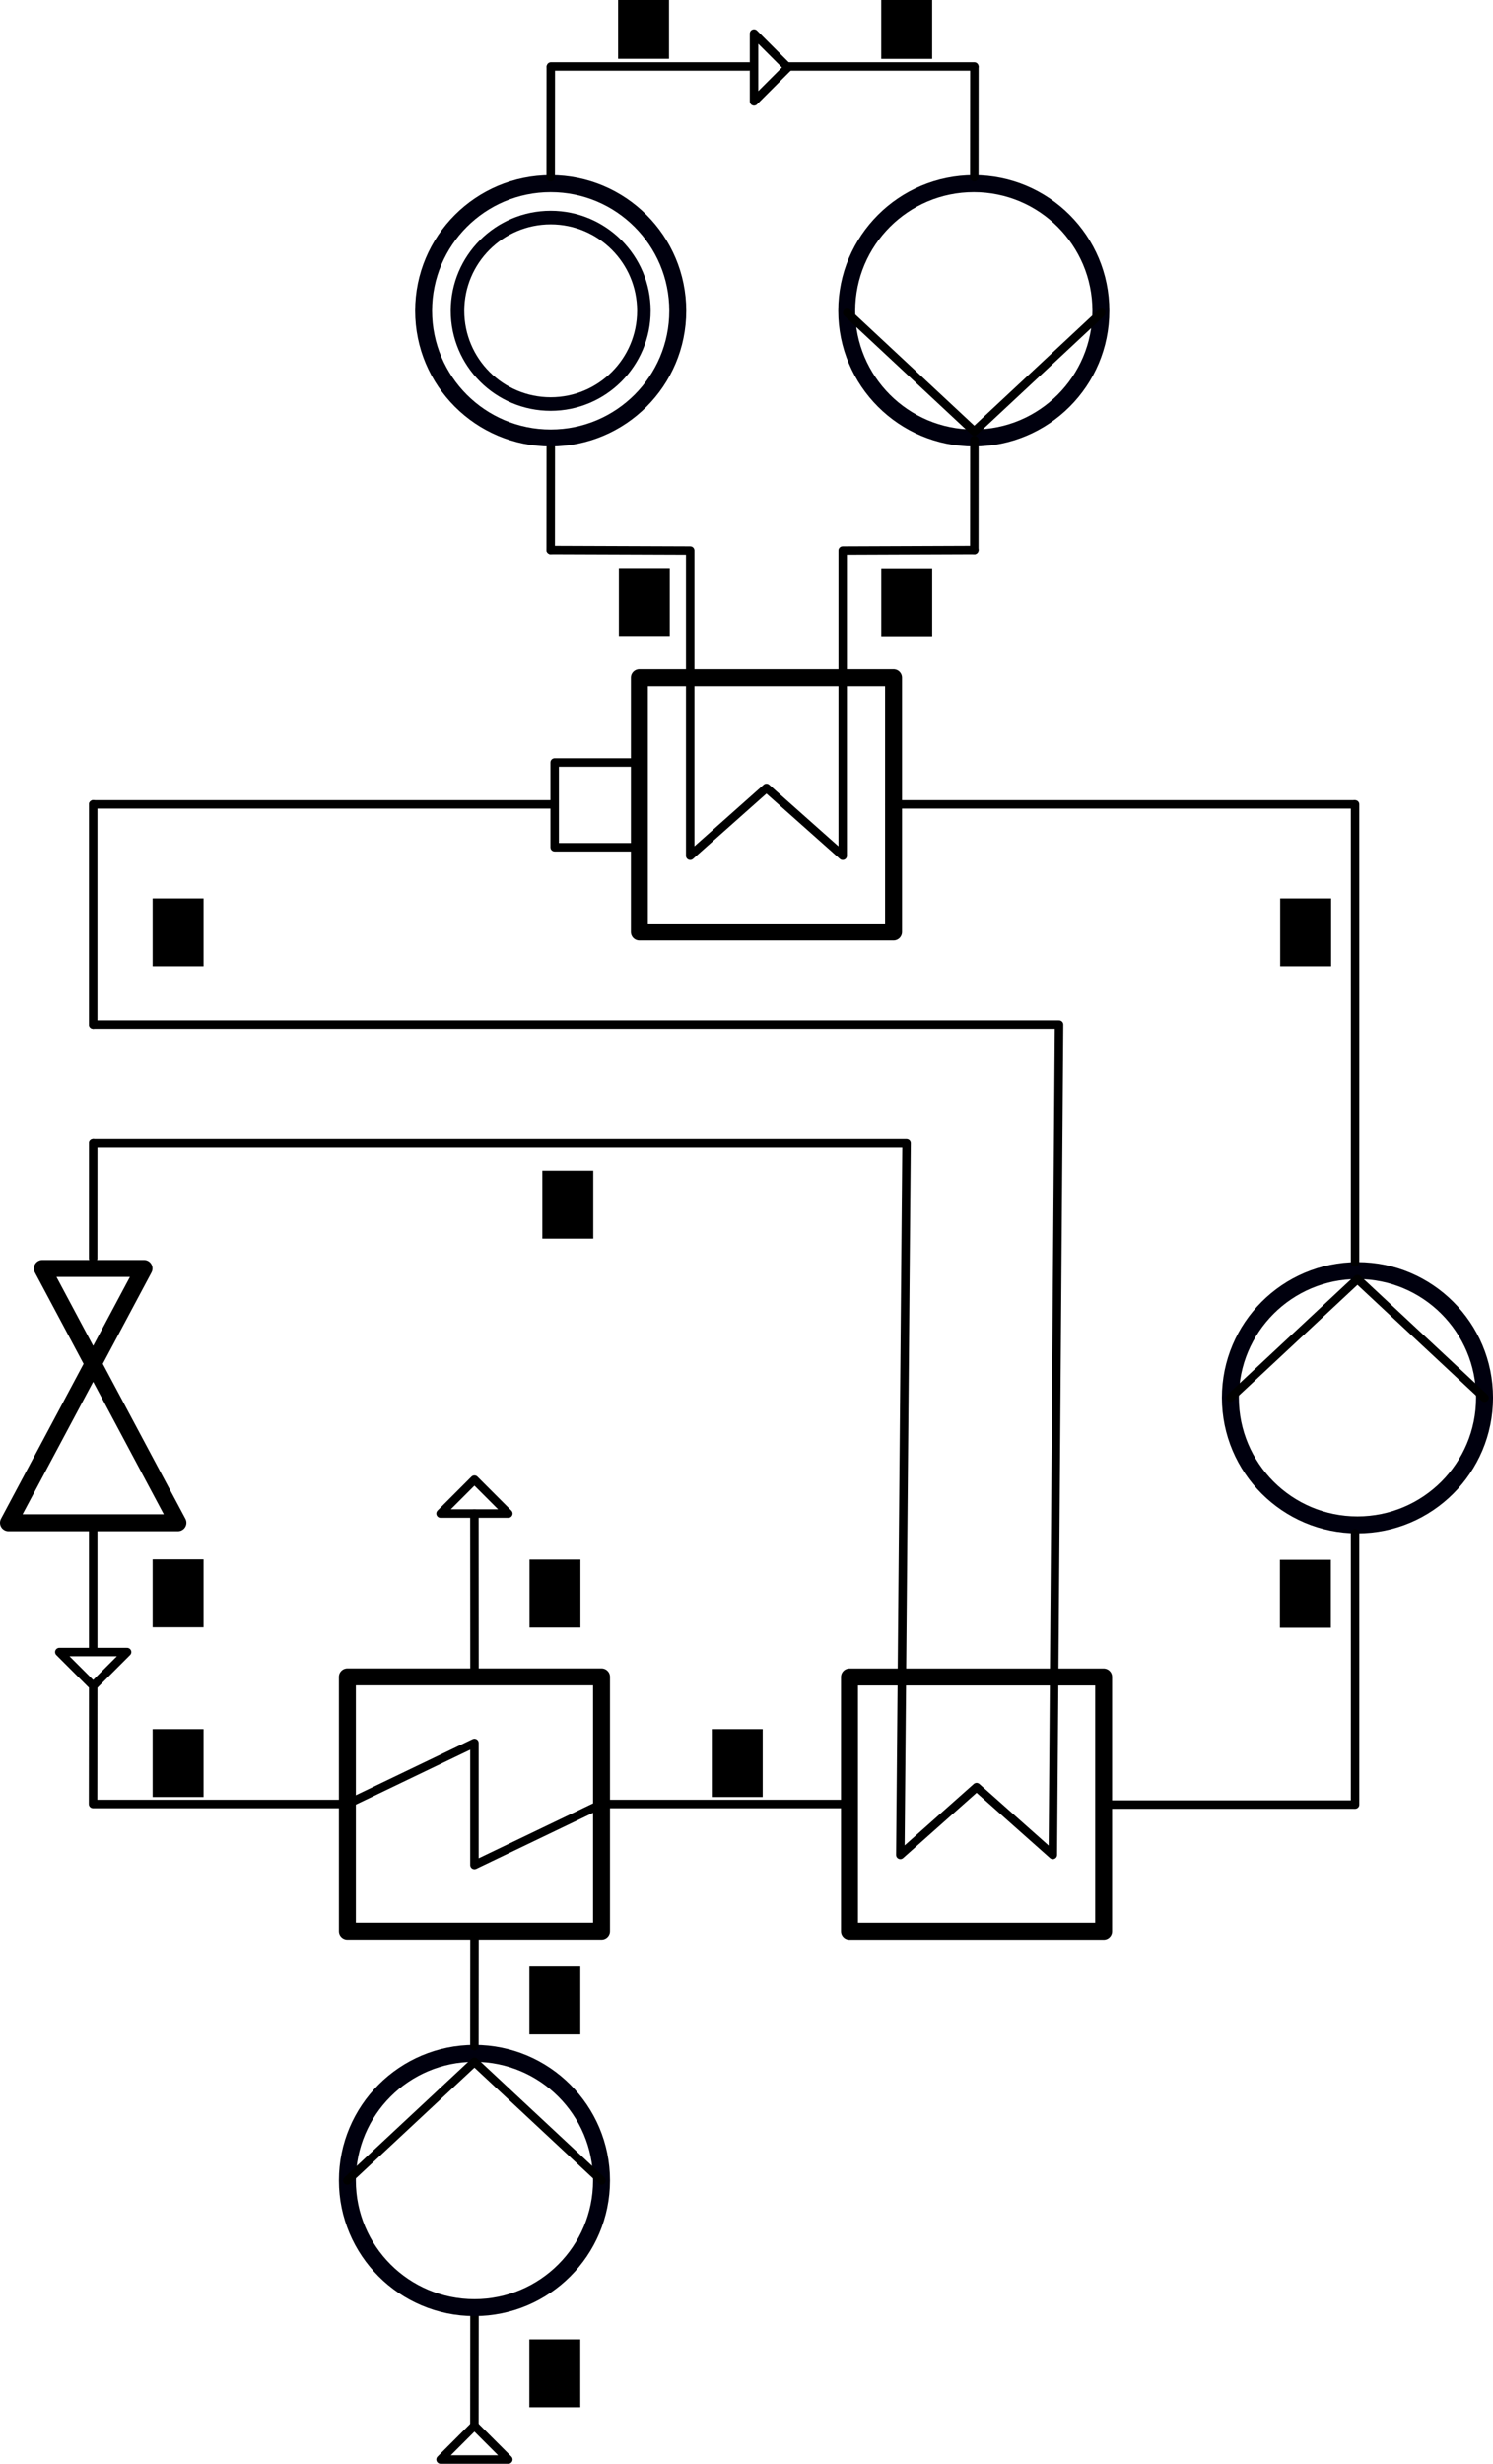 <?xml version="1.0" encoding="UTF-8" standalone="no"?>
<!-- Created with Inkscape (http://www.inkscape.org/) -->

<svg
   xmlns:dc="http://purl.org/dc/elements/1.1/"
   xmlns:cc="http://creativecommons.org/ns#"
   xmlns:rdf="http://www.w3.org/1999/02/22-rdf-syntax-ns#"
   xmlns:svg="http://www.w3.org/2000/svg"
   xmlns="http://www.w3.org/2000/svg"
   xmlns:sodipodi="http://sodipodi.sourceforge.net/DTD/sodipodi-0.dtd"
   xmlns:inkscape="http://www.inkscape.org/namespaces/inkscape"
   width="88.112mm"
   height="145.338mm"
   viewBox="0 0 88.112 145.338"
   version="1.1"
   id="svg8"
   inkscape:version="0.92.4 (5da689c313, 2019-01-14)"
   sodipodi:docname="tutorial_sv_heat_pump_intheatex.svg">
  <defs
     id="defs2" />
  <sodipodi:namedview
     id="base"
     pagecolor="#ffffff"
     bordercolor="#666666"
     borderopacity="1.0"
     inkscape:pageopacity="0.0"
     inkscape:pageshadow="2"
     inkscape:zoom="1.4142136"
     inkscape:cx="159.14984"
     inkscape:cy="291.2912"
     inkscape:document-units="mm"
     inkscape:current-layer="layer1"
     showgrid="false"
     inkscape:window-width="1920"
     inkscape:window-height="1009"
     inkscape:window-x="1912"
     inkscape:window-y="185"
     inkscape:window-maximized="1"
     fit-margin-top="0"
     fit-margin-left="0"
     fit-margin-right="0"
     fit-margin-bottom="0"
     showguides="true">
    <inkscape:grid
       type="xygrid"
       id="grid981"
       originx="0.679"
       originy="-1.354" />
  </sodipodi:namedview>
  <g
     inkscape:label="Ebene 1"
     inkscape:groupmode="layer"
     id="layer1"
     transform="translate(3.963,-153.126)">
    <g
       transform="rotate(180,148.636,23.164)"
       id="g2293-1"
       inkscape:export-xdpi="1012"
       inkscape:export-ydpi="1012"
       style="stroke-width:1;stroke-linecap:round;stroke-linejoin:round;stroke-miterlimit:4;stroke-dasharray:none">
      <path
         inkscape:connector-curvature="0"
         sodipodi:nodetypes="ccccccc"
         style="fill:none;stroke:#000000;stroke-width:0.5;stroke-linecap:round;stroke-linejoin:round;stroke-miterlimit:4;stroke-dasharray:none;stroke-opacity:1"
         d="m 268.735,-139.249 -8.233,-0.029 3e-5,-18 -4.5,4 -4.5,-4 -1e-5,18 -7.767,0.029"
         id="path984-0-9-9-9" />
      <path
         inkscape:connector-curvature="0"
         id="rect986-1-1-0-2"
         style="fill:none;stroke:#000000;stroke-width:1;stroke-linecap:round;stroke-linejoin:round;stroke-miterlimit:4;stroke-dasharray:none"
         d="m 248.501,-161.778 15,1e-5 v 15 h -15 z"
         sodipodi:nodetypes="ccccc" />
      <path
         inkscape:connector-curvature="0"
         style="fill:none;stroke:#000000;stroke-width:0.5;stroke-linecap:round;stroke-linejoin:round;stroke-miterlimit:4;stroke-dasharray:none;stroke-opacity:1"
         d="m 263.501,-156.778 h 5 l 1e-5,5 h -5"
         id="path987-2-9" />
    </g>
    <g
       transform="rotate(-90,121.04,288.003)"
       id="g1624-4-7-0-3-8"
       inkscape:export-filename="C:\Users\meinm\Documents\1 Uni\8. Semester SS20\1 Bachelorarbeit\Inhalt\Abbildungen\SEGSvi_Tespy.png"
       inkscape:export-xdpi="1012"
       inkscape:export-ydpi="1012"
       style="stroke-linecap:round;stroke-linejoin:round">
      <path
         inkscape:connector-curvature="0"
         style="fill:none;stroke:#000000;stroke-width:0.5;stroke-linecap:round;stroke-linejoin:round;stroke-miterlimit:4;stroke-dasharray:none;stroke-opacity:1"
         d="m 149.5,198.5 -3.6,-7.5 h 7.2 l -3.6,-7.5"
         id="path960-8-0-25-4-8-6-6"
         sodipodi:nodetypes="cccc" />
    </g>
    <path
       inkscape:connector-curvature="0"
       style="fill:none;stroke:#000000;stroke-width:1;stroke-linecap:round;stroke-linejoin:round;stroke-miterlimit:4;stroke-dasharray:none;stroke-opacity:1"
       d="M 31.537,252.043 H 16.537 v 15 h 15 z"
       id="path1057-2-7-1"
       sodipodi:nodetypes="ccccc" />
    <path
       style="fill:none;fill-rule:evenodd;stroke:#000000;stroke-width:0.5;stroke-linecap:round;stroke-linejoin:round;stroke-miterlimit:4;stroke-dasharray:none;stroke-opacity:1"
       d="m 26.037,242.41 -2,-2 -2,2 z"
       id="path4652-12-9-60-5-3"
       inkscape:connector-curvature="0"
       sodipodi:nodetypes="cccc" />
    <path
       inkscape:connector-curvature="0"
       sodipodi:nodetypes="cc"
       style="fill:none;stroke:#000000;stroke-width:0.5;stroke-linecap:round;stroke-linejoin:round;stroke-miterlimit:4;stroke-dasharray:none;stroke-opacity:1"
       d="m 24.035,242.41 0.005,9.633"
       id="path984-0-9-9-9-7" />
    <path
       style="fill:none;fill-rule:evenodd;stroke:#000000;stroke-width:0.5;stroke-linecap:round;stroke-linejoin:round;stroke-miterlimit:4;stroke-dasharray:none;stroke-opacity:1"
       d="m 22.037,298.214 2,-2 2,2 z"
       id="path4652-12-9-60-5-3-5"
       inkscape:connector-curvature="0"
       sodipodi:nodetypes="cccc" />
    <path
       inkscape:connector-curvature="0"
       sodipodi:nodetypes="cc"
       style="fill:none;stroke:#000000;stroke-width:0.5;stroke-linecap:round;stroke-linejoin:round;stroke-miterlimit:4;stroke-dasharray:none;stroke-opacity:1"
       d="m 24.035,296.217 0.005,-6.493"
       id="path984-0-9-9-9-7-0" />
    <circle
       style="fill:none;stroke:#00000e;stroke-width:1;stroke-linecap:round;stroke-linejoin:round;stroke-miterlimit:4;stroke-dasharray:none;stroke-opacity:1"
       id="path977-1-0"
       cx="281.752"
       cy="-24.037"
       r="7.5"
       transform="rotate(90)" />
    <path
       inkscape:connector-curvature="0"
       style="fill:none;stroke:#000000;stroke-width:0.5;stroke-linecap:round;stroke-linejoin:round;stroke-miterlimit:4;stroke-dasharray:none;stroke-opacity:1"
       d="m 31.537,281.752 -7.5,-7 -7.5,7"
       id="path979-02-5"
       sodipodi:nodetypes="ccc" />
    <path
       inkscape:connector-curvature="0"
       sodipodi:nodetypes="cc"
       style="fill:none;stroke:#000000;stroke-width:0.5;stroke-linecap:round;stroke-linejoin:round;stroke-miterlimit:4;stroke-dasharray:none;stroke-opacity:1"
       d="m 24.035,273.824 0.005,-6.493"
       id="path984-0-9-9-9-7-0-1" />
    <g
       transform="rotate(180,154.836,52.635)"
       id="g2293-1-2"
       inkscape:export-xdpi="1012"
       inkscape:export-ydpi="1012"
       style="stroke-width:1;stroke-linecap:round;stroke-linejoin:round;stroke-miterlimit:4;stroke-dasharray:none">
      <path
         inkscape:connector-curvature="0"
         sodipodi:nodetypes="ccccccc"
         style="fill:none;stroke:#000000;stroke-width:0.5;stroke-linecap:round;stroke-linejoin:round;stroke-miterlimit:4;stroke-dasharray:none;stroke-opacity:1"
         d="m 308.134,-115.307 h -48 l 0.367,-41.971 -4.5,4 -4.5,-4 -0.367,48.971 h 57"
         id="path984-0-9-9-9-74" />
      <path
         inkscape:connector-curvature="0"
         id="rect986-1-1-0-2-2"
         style="fill:none;stroke:#000000;stroke-width:1;stroke-linecap:round;stroke-linejoin:round;stroke-miterlimit:4;stroke-dasharray:none"
         d="m 248.501,-161.778 15,1e-5 v 15 h -15 z"
         sodipodi:nodetypes="ccccc" />
    </g>
    <path
       inkscape:connector-curvature="0"
       sodipodi:nodetypes="cc"
       style="fill:none;stroke:#000000;stroke-width:0.5;stroke-linecap:round;stroke-linejoin:round;stroke-miterlimit:4;stroke-dasharray:none;stroke-opacity:1"
       d="M 46.053,259.543 H 31.514"
       id="path984-0-9-9-9-7-0-1-5" />
    <path
       inkscape:connector-curvature="0"
       style="fill:none;stroke:#000000;stroke-width:1;stroke-linecap:round;stroke-linejoin:round;stroke-miterlimit:4;stroke-dasharray:none;stroke-opacity:1"
       d="M -3.463,242.952 H 6.537 L -1.463,227.952 h 6 z"
       id="path1057-2-6-6-9"
       sodipodi:nodetypes="ccccc" />
    <path
       inkscape:connector-curvature="0"
       sodipodi:nodetypes="ccc"
       style="fill:none;stroke:#000000;stroke-width:0.5;stroke-linecap:round;stroke-linejoin:round;stroke-miterlimit:4;stroke-dasharray:none;stroke-opacity:1"
       d="M 16.038,259.543 H 1.529 l 0.008,-6.966"
       id="path984-0-9-9-9-7-0-1-5-2" />
    <path
       inkscape:connector-curvature="0"
       sodipodi:nodetypes="cc"
       style="fill:none;stroke:#000000;stroke-width:0.5;stroke-linecap:round;stroke-linejoin:round;stroke-miterlimit:4;stroke-dasharray:none;stroke-opacity:1"
       d="m 1.535,227.353 0.003,-6.776"
       id="path984-0-9-9-9-7-0-1-9" />
    <path
       inkscape:connector-curvature="0"
       sodipodi:nodetypes="cc"
       style="fill:none;stroke:#000000;stroke-width:0.5;stroke-linecap:round;stroke-linejoin:round;stroke-miterlimit:4;stroke-dasharray:none;stroke-opacity:1"
       d="m 1.537,213.577 v -13"
       id="path984-0-9-9-9-7-0-1-52" />
    <path
       inkscape:connector-curvature="0"
       sodipodi:nodetypes="cc"
       style="fill:none;stroke:#000000;stroke-width:0.5;stroke-linecap:round;stroke-linejoin:round;stroke-miterlimit:4;stroke-dasharray:none;stroke-opacity:1"
       d="M 75.932,200.577 H 48.541"
       id="path984-0-9-9-9-7-0-1-5-0-8" />
    <path
       inkscape:connector-curvature="0"
       sodipodi:nodetypes="cc"
       style="fill:none;stroke:#000000;stroke-width:0.5;stroke-linecap:round;stroke-linejoin:round;stroke-miterlimit:4;stroke-dasharray:none;stroke-opacity:1"
       d="M 61.372,259.577 H 75.911"
       id="path984-0-9-9-9-7-0-1-5-3" />
    <path
       inkscape:connector-curvature="0"
       sodipodi:nodetypes="cc"
       style="fill:none;stroke:#000000;stroke-width:0.5;stroke-linecap:round;stroke-linejoin:round;stroke-miterlimit:4;stroke-dasharray:none;stroke-opacity:1"
       d="M 28.537,200.577 H 1.537"
       id="path984-0-9-9-9-7-0-1-5-0-8-4" />
    <circle
       style="fill:none;stroke:#00000e;stroke-width:1;stroke-linecap:round;stroke-linejoin:round;stroke-miterlimit:4;stroke-dasharray:none;stroke-opacity:1"
       id="path977-1-0-0"
       cx="-171.461"
       cy="-53.508"
       r="7.5"
       transform="matrix(0,-1,-1,0,0,0)" />
    <path
       inkscape:connector-curvature="0"
       style="fill:none;stroke:#000000;stroke-width:0.5;stroke-linecap:round;stroke-linejoin:round;stroke-miterlimit:4;stroke-dasharray:none;stroke-opacity:1"
       d="m 61.037,171.577 -7.5,7 -7.5,-7"
       id="path979-02-5-4"
       sodipodi:nodetypes="ccc" />
    <path
       inkscape:connector-curvature="0"
       sodipodi:nodetypes="cc"
       style="fill:none;stroke:#000000;stroke-width:0.5;stroke-linecap:round;stroke-linejoin:round;stroke-miterlimit:4;stroke-dasharray:none;stroke-opacity:1"
       d="m 53.537,185.577 0.005,-6.493"
       id="path984-0-9-9-9-7-0-1-59" />
    <path
       inkscape:connector-curvature="0"
       sodipodi:nodetypes="cc"
       style="fill:none;stroke:#000000;stroke-width:0.5;stroke-linecap:round;stroke-linejoin:round;stroke-miterlimit:4;stroke-dasharray:none;stroke-opacity:1"
       d="m 28.537,185.577 0.005,-6.493"
       id="path984-0-9-9-9-7-0-1-59-3" />
    <circle
       style="fill:none;stroke:#00000e;stroke-width:1;stroke-linecap:round;stroke-linejoin:round;stroke-miterlimit:4;stroke-dasharray:none;stroke-opacity:1"
       id="path977-1-0-0-8"
       cx="-171.461"
       cy="-28.537"
       r="7.5"
       transform="matrix(0,-1,-1,0,0,0)" />
    <circle
       style="fill:none;stroke:#00000e;stroke-width:0.8;stroke-linecap:round;stroke-linejoin:round;stroke-miterlimit:4;stroke-dasharray:none;stroke-opacity:1"
       id="path977-1-0-0-8-0"
       cx="-171.461"
       cy="-28.537"
       transform="matrix(0,-1,-1,0,0,0)"
       r="5.5" />
    <path
       inkscape:connector-curvature="0"
       sodipodi:nodetypes="cc"
       style="fill:none;stroke:#000000;stroke-width:0.5;stroke-linecap:round;stroke-linejoin:round;stroke-miterlimit:4;stroke-dasharray:none;stroke-opacity:1"
       d="m 53.537,163.577 0.005,-6.493"
       id="path984-0-9-9-9-7-0-1-59-7" />
    <path
       inkscape:connector-curvature="0"
       sodipodi:nodetypes="cc"
       style="fill:none;stroke:#000000;stroke-width:0.5;stroke-linecap:round;stroke-linejoin:round;stroke-miterlimit:4;stroke-dasharray:none;stroke-opacity:1"
       d="m 28.537,163.577 0.005,-6.493"
       id="path984-0-9-9-9-7-0-1-59-0" />
    <path
       inkscape:connector-curvature="0"
       sodipodi:nodetypes="cc"
       style="fill:none;stroke:#000000;stroke-width:0.5;stroke-linecap:round;stroke-linejoin:round;stroke-miterlimit:4;stroke-dasharray:none;stroke-opacity:1"
       d="M 53.537,157.048 H 42.44"
       id="path984-0-9-9-9-7-0-1-5-4" />
    <path
       inkscape:connector-curvature="0"
       sodipodi:nodetypes="cc"
       style="fill:none;stroke:#000000;stroke-width:0.5;stroke-linecap:round;stroke-linejoin:round;stroke-miterlimit:4;stroke-dasharray:none;stroke-opacity:1"
       d="M 40.237,157.048 H 28.553"
       id="path984-0-9-9-9-7-0-1-5-4-3" />
    <path
       style="fill:none;fill-rule:evenodd;stroke:#000000;stroke-width:0.5;stroke-linecap:round;stroke-linejoin:round;stroke-miterlimit:4;stroke-dasharray:none;stroke-opacity:1"
       d="m 40.537,159.106 2,-2 -2,-2 z"
       id="path4652-12-9-60-5-3-2"
       inkscape:connector-curvature="0"
       sodipodi:nodetypes="cccc" />
    <path
       style="fill:none;fill-rule:evenodd;stroke:#000000;stroke-width:0.5;stroke-linecap:round;stroke-linejoin:round;stroke-miterlimit:4;stroke-dasharray:none;stroke-opacity:1"
       d="m -0.463,250.577 2,2 2,-2 z"
       id="path4652-12-9-60-5-3-5-2"
       inkscape:connector-curvature="0"
       sodipodi:nodetypes="cccc" />
    <path
       inkscape:connector-curvature="0"
       sodipodi:nodetypes="cc"
       style="fill:none;stroke:#000000;stroke-width:0.5;stroke-linecap:round;stroke-linejoin:round;stroke-miterlimit:4;stroke-dasharray:none;stroke-opacity:1"
       d="m 1.537,250.461 v -7.318"
       id="path984-0-9-9-9-7-0-1-95" />
    <flowRoot
       xml:space="preserve"
       id="flowRoot1537"
       style="font-style:normal;font-variant:normal;font-weight:normal;font-stretch:normal;font-size:10.667px;line-height:1.25;font-family:Calibri;-inkscape-font-specification:Calibri;letter-spacing:0px;word-spacing:0px;fill:#000000;fill-opacity:1;stroke:none"
       transform="matrix(0.265,0,0,0.265,-137.028,175.749)"><flowRegion
         id="flowRegion1539"><rect
           id="rect1541"
           width="11.339"
           height="15.118"
           x="536.123"
           y="299.528" /></flowRegion><flowPara
         id="flowPara1543">0</flowPara></flowRoot>    <flowRoot
       xml:space="preserve"
       id="flowRoot1537-7"
       style="font-style:normal;font-variant:normal;font-weight:normal;font-stretch:normal;font-size:10.667px;line-height:1.25;font-family:Calibri;-inkscape-font-specification:Calibri;letter-spacing:0px;word-spacing:0px;fill:#000000;fill-opacity:1;stroke:none"
       transform="matrix(0.265,0,0,0.265,-104.028,175.749)"><flowRegion
         id="flowRegion1539-8"><rect
           id="rect1541-9"
           width="11.339"
           height="15.118"
           x="536.123"
           y="299.528" /></flowRegion><flowPara
         id="flowPara1543-7">1</flowPara></flowRoot>    <flowRoot
       xml:space="preserve"
       id="flowRoot1537-0"
       style="font-style:normal;font-variant:normal;font-weight:normal;font-stretch:normal;font-size:10.667px;line-height:1.25;font-family:Calibri;-inkscape-font-specification:Calibri;letter-spacing:0px;word-spacing:0px;fill:#000000;fill-opacity:1;stroke:none"
       transform="matrix(0.265,0,0,0.265,-70.498,165.762)"><flowRegion
         id="flowRegion1539-7"><rect
           id="rect1541-93"
           width="11.339"
           height="15.118"
           x="536.123"
           y="299.528" /></flowRegion><flowPara
         id="flowPara1543-70">2</flowPara></flowRoot>    <flowRoot
       xml:space="preserve"
       id="flowRoot1537-5"
       style="font-style:normal;font-variant:normal;font-weight:normal;font-stretch:normal;font-size:10.667px;line-height:1.25;font-family:Calibri;-inkscape-font-specification:Calibri;letter-spacing:0px;word-spacing:0px;fill:#000000;fill-opacity:1;stroke:none"
       transform="matrix(0.265,0,0,0.265,-137.028,126.749)"><flowRegion
         id="flowRegion1539-81"><rect
           id="rect1541-6"
           width="11.339"
           height="15.118"
           x="536.123"
           y="299.528" /></flowRegion><flowPara
         id="flowPara1543-9">4</flowPara></flowRoot>    <flowRoot
       xml:space="preserve"
       id="flowRoot1537-06"
       style="font-style:normal;font-variant:normal;font-weight:normal;font-stretch:normal;font-size:10.667px;line-height:1.25;font-family:Calibri;-inkscape-font-specification:Calibri;letter-spacing:0px;word-spacing:0px;fill:#000000;fill-opacity:1;stroke:none"
       transform="matrix(0.265,0,0,0.265,-114.028,142.808)"><flowRegion
         id="flowRegion1539-80"><rect
           id="rect1541-1"
           width="11.339"
           height="15.118"
           x="536.123"
           y="299.528" /></flowRegion><flowPara
         id="flowPara1543-96">5</flowPara></flowRoot>    <flowRoot
       xml:space="preserve"
       id="flowRoot1537-6"
       style="font-style:normal;font-variant:normal;font-weight:normal;font-stretch:normal;font-size:10.667px;line-height:1.25;font-family:Calibri;-inkscape-font-specification:Calibri;letter-spacing:0px;word-spacing:0px;fill:#000000;fill-opacity:1;stroke:none"
       transform="matrix(0.265,0,0,0.265,-137.028,165.736)"><flowRegion
         id="flowRegion1539-3"><rect
           id="rect1541-2"
           width="11.339"
           height="15.118"
           x="536.123"
           y="299.528" /></flowRegion><flowPara
         id="flowPara1543-6">6</flowPara></flowRoot>    <flowRoot
       xml:space="preserve"
       id="flowRoot1537-8"
       style="font-style:normal;font-variant:normal;font-weight:normal;font-stretch:normal;font-size:10.667px;line-height:1.25;font-family:Calibri;-inkscape-font-specification:Calibri;letter-spacing:0px;word-spacing:0px;fill:#000000;fill-opacity:1;stroke:none"
       transform="matrix(0.265,0,0,0.265,-114.795,211.749)"><flowRegion
         id="flowRegion1539-74"><rect
           id="rect1541-95"
           width="11.339"
           height="15.118"
           x="536.123"
           y="299.528" /></flowRegion><flowPara
         id="flowPara1543-5">11</flowPara></flowRoot>    <flowRoot
       xml:space="preserve"
       id="flowRoot1537-77"
       style="font-style:normal;font-variant:normal;font-weight:normal;font-stretch:normal;font-size:10.667px;line-height:1.25;font-family:Calibri;-inkscape-font-specification:Calibri;letter-spacing:0px;word-spacing:0px;fill:#000000;fill-opacity:1;stroke:none"
       transform="matrix(0.265,0,0,0.265,-114.793,189.749)"><flowRegion
         id="flowRegion1539-77"><rect
           id="rect1541-3"
           width="11.339"
           height="15.118"
           x="536.123"
           y="299.528" /></flowRegion><flowPara
         id="flowPara1543-1">12</flowPara></flowRoot>    <flowRoot
       xml:space="preserve"
       id="flowRoot1537-3"
       style="font-style:normal;font-variant:normal;font-weight:normal;font-stretch:normal;font-size:10.667px;line-height:1.25;font-family:Calibri;-inkscape-font-specification:Calibri;letter-spacing:0px;word-spacing:0px;fill:#000000;fill-opacity:1;stroke:none"
       transform="matrix(0.265,0,0,0.265,-114.786,165.749)"><flowRegion
         id="flowRegion1539-4"><rect
           id="rect1541-0"
           width="11.339"
           height="15.118"
           x="536.123"
           y="299.528" /></flowRegion><flowPara
         id="flowPara1543-4">13</flowPara></flowRoot>    <flowRoot
       xml:space="preserve"
       id="flowRoot1537-34"
       style="font-style:normal;font-variant:normal;font-weight:normal;font-stretch:normal;font-size:10.667px;line-height:1.25;font-family:Calibri;-inkscape-font-specification:Calibri;letter-spacing:0px;word-spacing:0px;fill:#000000;fill-opacity:1;stroke:none"
       transform="matrix(0.265,0,0,0.265,-94.028,73.22)"><flowRegion
         id="flowRegion1539-5"><rect
           id="rect1541-98"
           width="11.339"
           height="15.118"
           x="536.123"
           y="299.528" /></flowRegion><flowPara
         id="flowPara1543-67">21</flowPara></flowRoot>    <flowRoot
       xml:space="preserve"
       id="flowRoot1537-78"
       style="font-style:normal;font-variant:normal;font-weight:normal;font-stretch:normal;font-size:10.667px;line-height:1.25;font-family:Calibri;-inkscape-font-specification:Calibri;letter-spacing:0px;word-spacing:0px;fill:#000000;fill-opacity:1;stroke:none"
       transform="matrix(0.265,0,0,0.265,-109.557,73.216)"><flowRegion
         id="flowRegion1539-2"><rect
           id="rect1541-4"
           width="11.339"
           height="15.118"
           x="536.123"
           y="299.528" /></flowRegion><flowPara
         id="flowPara1543-45">24</flowPara></flowRoot>    <flowRoot
       xml:space="preserve"
       id="flowRoot1537-75"
       style="font-style:normal;font-variant:normal;font-weight:normal;font-stretch:normal;font-size:10.667px;line-height:1.25;font-family:Calibri;-inkscape-font-specification:Calibri;letter-spacing:0px;word-spacing:0px;fill:#000000;fill-opacity:1;stroke:none"
       transform="matrix(0.265,0,0,0.265,-94.026,107.279)"><flowRegion
         id="flowRegion1539-0"><rect
           id="rect1541-47"
           width="11.339"
           height="15.118"
           x="536.123"
           y="299.528" /></flowRegion><flowPara
         id="flowPara1543-18">22</flowPara></flowRoot>    <flowRoot
       xml:space="preserve"
       id="flowRoot1537-9"
       style="font-style:normal;font-variant:normal;font-weight:normal;font-stretch:normal;font-size:10.667px;line-height:1.25;font-family:Calibri;-inkscape-font-specification:Calibri;letter-spacing:0px;word-spacing:0px;fill:#000000;fill-opacity:1;stroke:none"
       transform="matrix(0.265,0,0,0.265,-109.512,107.265)"><flowRegion
         id="flowRegion1539-47"><rect
           id="rect1541-00"
           width="11.339"
           height="15.118"
           x="536.123"
           y="299.528" /></flowRegion><flowPara
         id="flowPara1543-13">23</flowPara></flowRoot>    <circle
       style="fill:none;stroke:#00000e;stroke-width:1;stroke-linecap:round;stroke-linejoin:round;stroke-miterlimit:4;stroke-dasharray:none;stroke-opacity:1"
       id="path977-1-0-02"
       cx="235.577"
       cy="-76.15"
       r="7.5"
       transform="rotate(90)" />
    <path
       inkscape:connector-curvature="0"
       style="fill:none;stroke:#000000;stroke-width:0.5;stroke-linecap:round;stroke-linejoin:round;stroke-miterlimit:4;stroke-dasharray:none;stroke-opacity:1"
       d="m 83.65,235.577 -7.5,-7 -7.5,7"
       id="path979-02-5-8"
       sodipodi:nodetypes="ccc" />
    <path
       inkscape:connector-curvature="0"
       sodipodi:nodetypes="cc"
       style="fill:none;stroke:#000000;stroke-width:0.5;stroke-linecap:round;stroke-linejoin:round;stroke-miterlimit:4;stroke-dasharray:none;stroke-opacity:1"
       d="m 76.008,243.577 c 0.006,3.04 -0.002,12.789 0,16"
       id="path984-0-9-9-9-7-6" />
    <path
       inkscape:connector-curvature="0"
       sodipodi:nodetypes="cc"
       style="fill:none;stroke:#000000;stroke-width:0.5;stroke-linecap:round;stroke-linejoin:round;stroke-miterlimit:4;stroke-dasharray:none;stroke-opacity:1"
       d="m 76.008,200.577 c 0.006,5.132 -0.002,21.591 0,27.012"
       id="path984-0-9-9-9-7-6-4" />
    <flowRoot
       xml:space="preserve"
       id="flowRoot1537-5-7"
       style="font-style:normal;font-variant:normal;font-weight:normal;font-stretch:normal;font-size:10.667px;line-height:1.25;font-family:Calibri;-inkscape-font-specification:Calibri;letter-spacing:0px;word-spacing:0px;fill:#000000;fill-opacity:1;stroke:none"
       transform="matrix(0.265,0,0,0.265,-70.483,126.749)"><flowRegion
         id="flowRegion1539-81-8"><rect
           id="rect1541-6-9"
           width="11.339"
           height="15.118"
           x="536.123"
           y="299.528" /></flowRegion><flowPara
         id="flowPara1543-9-0">3</flowPara></flowRoot>  </g>
  <g
     id="g1138"
     inkscape:label="Node"
     transform="translate(-8.366,-166.824)">
    <g
       id="g1136" />
  </g>
  <g
     id="g1605-3"
     inkscape:label="Node"
     transform="translate(16.846,-210.478)">
    <g
       id="g1603-43" />
  </g>
  <g
     id="g1605-4"
     inkscape:label="Node"
     transform="translate(21.846,-210.478)">
    <g
       id="g1603-1" />
  </g>
</svg>
